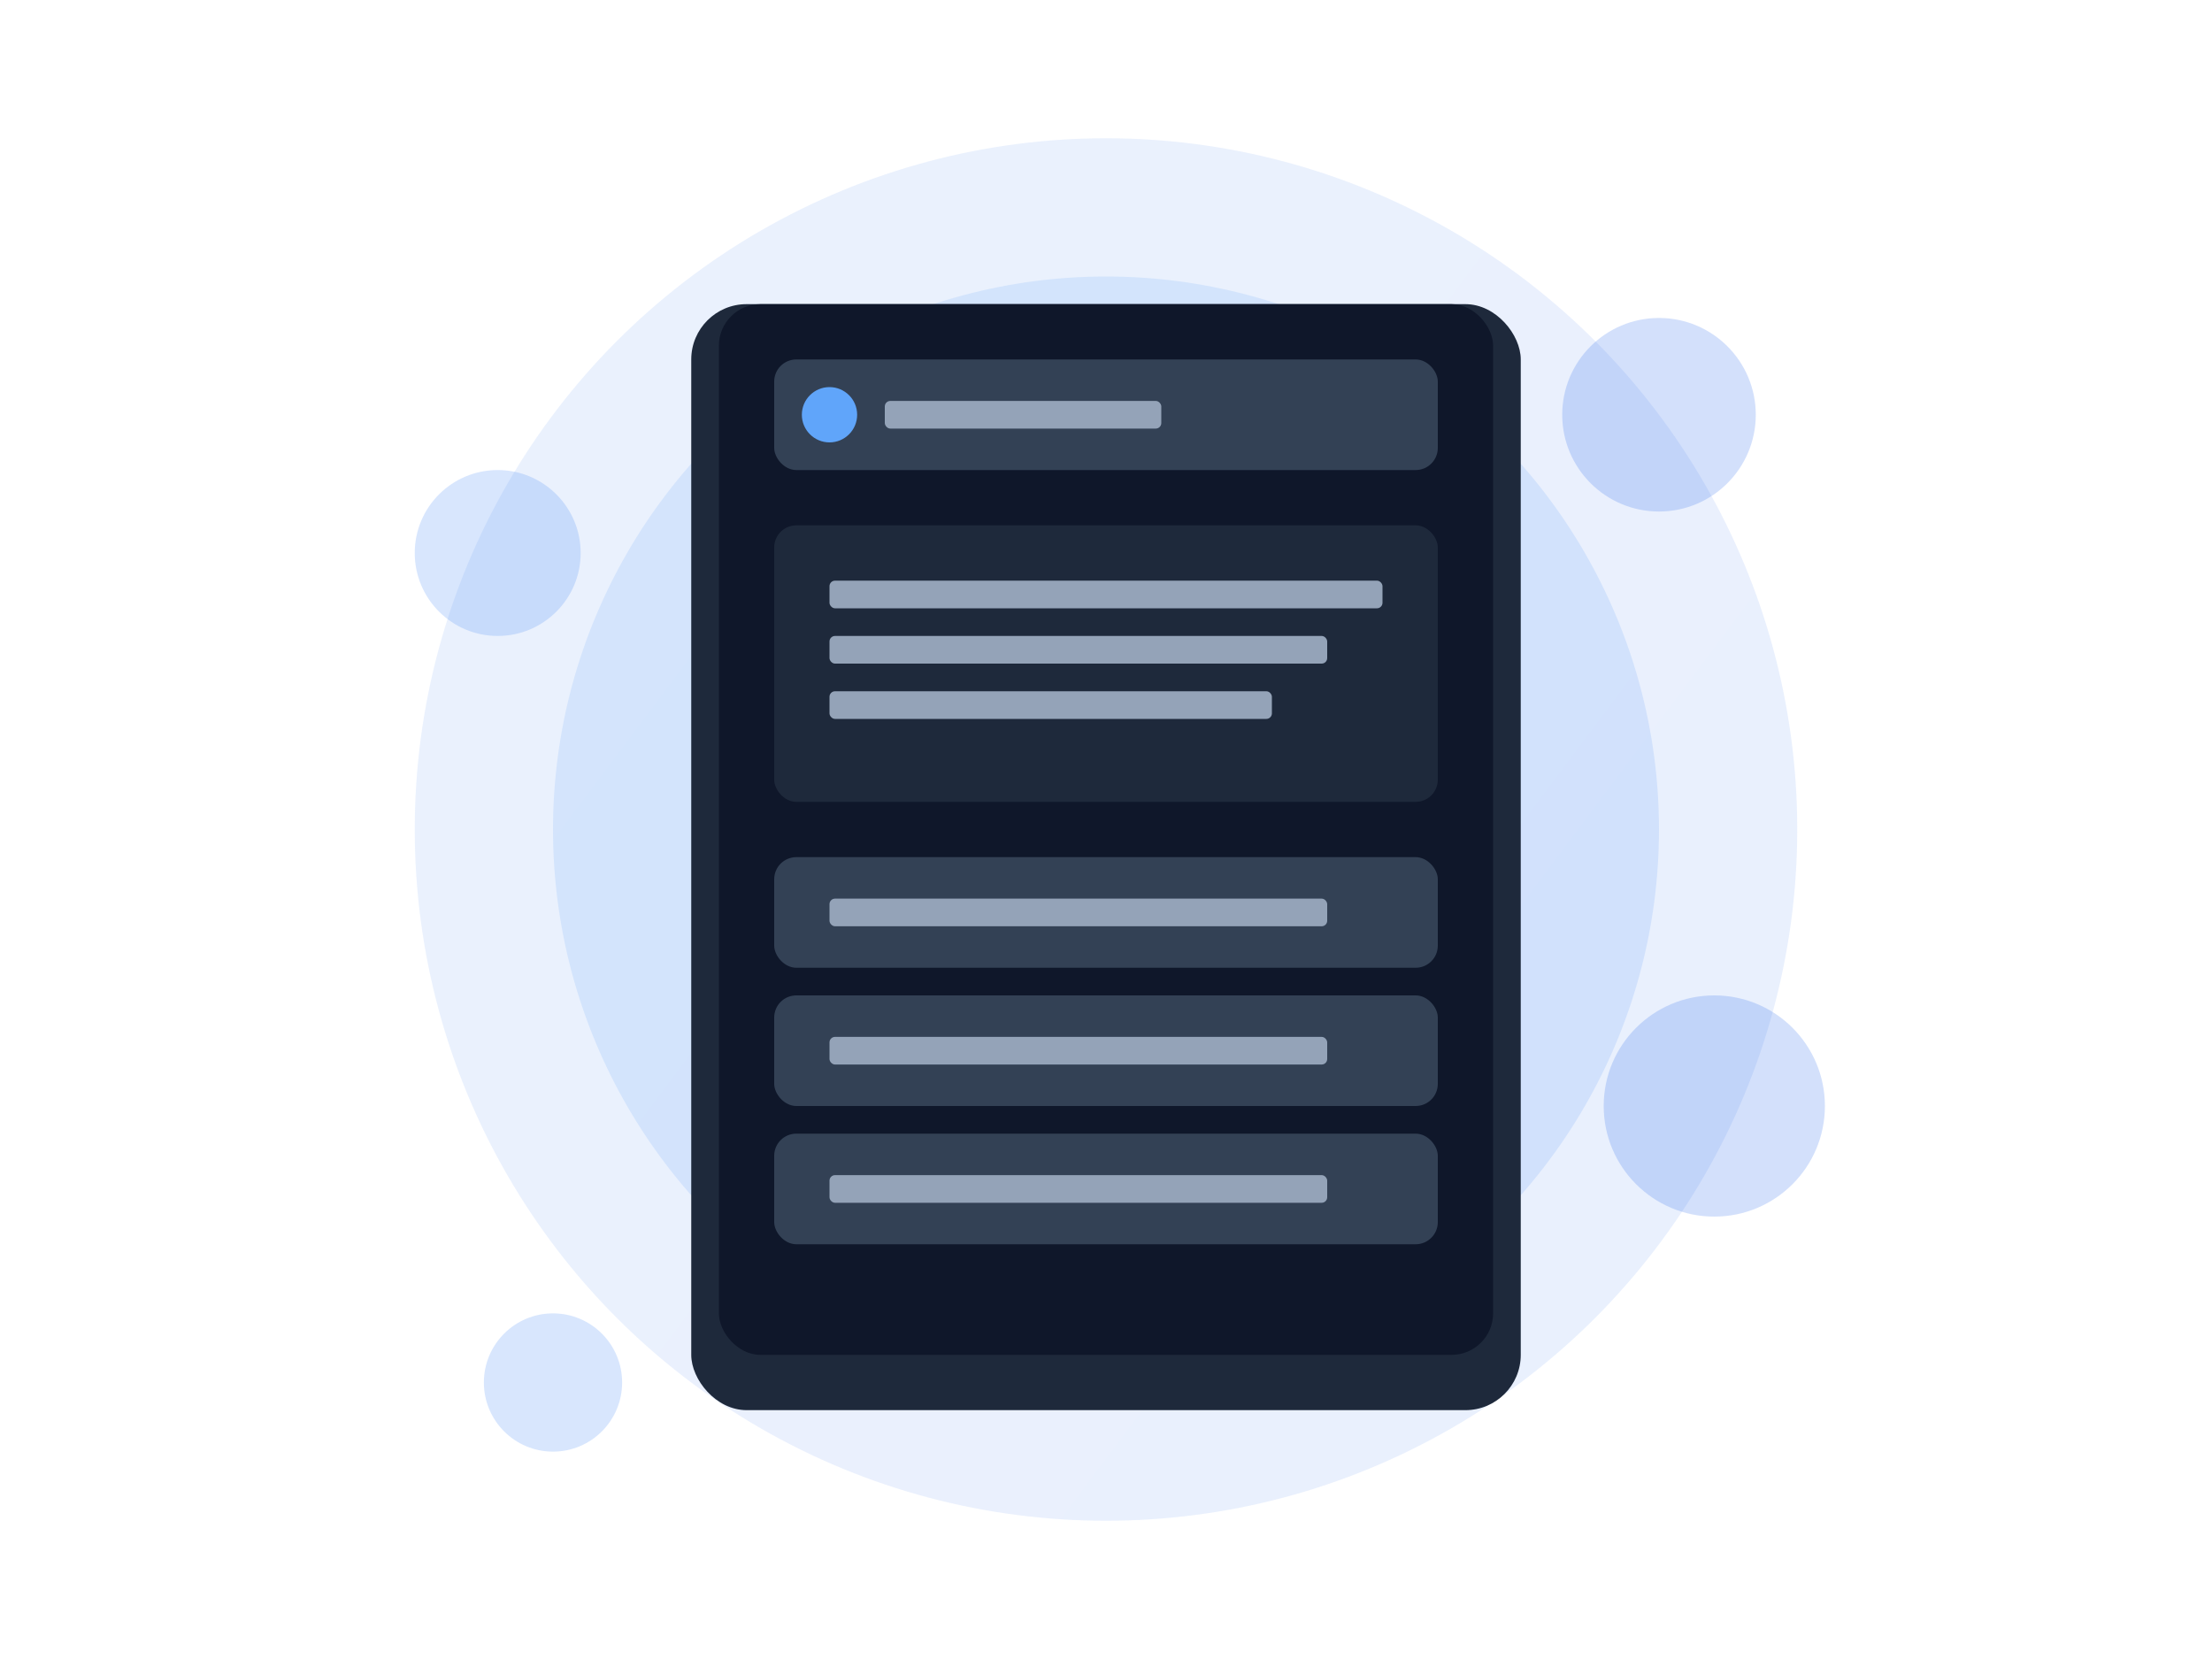 <?xml version="1.0" encoding="UTF-8"?>
<svg width="800" height="600" viewBox="0 0 800 600" fill="none" xmlns="http://www.w3.org/2000/svg">
    <!-- Background Elements -->
    <circle cx="400" cy="300" r="250" fill="url(#gradient1)" fill-opacity="0.1"/>
    <circle cx="400" cy="300" r="200" fill="url(#gradient2)" fill-opacity="0.15"/>
    
    <!-- Main Device Frame -->
    <rect x="250" y="100" width="300" height="400" rx="20" fill="#1E293B" filter="url(#shadow)"/>
    <rect x="260" y="110" width="280" height="380" rx="15" fill="#0F172A"/>
    
    <!-- Screen Content -->
    <!-- Header -->
    <rect x="280" y="130" width="240" height="40" rx="8" fill="#334155"/>
    <circle cx="300" cy="150" r="10" fill="#60A5FA"/>
    <rect x="320" y="145" width="100" height="10" rx="2" fill="#94A3B8"/>
    
    <!-- Question Area -->
    <rect x="280" y="190" width="240" height="100" rx="8" fill="#1E293B"/>
    <rect x="300" y="210" width="200" height="10" rx="2" fill="#94A3B8"/>
    <rect x="300" y="230" width="180" height="10" rx="2" fill="#94A3B8"/>
    <rect x="300" y="250" width="160" height="10" rx="2" fill="#94A3B8"/>
    
    <!-- Answer Options -->
    <rect x="280" y="310" width="240" height="40" rx="8" fill="#334155"/>
    <rect x="300" y="325" width="180" height="10" rx="2" fill="#94A3B8"/>
    
    <rect x="280" y="360" width="240" height="40" rx="8" fill="#334155"/>
    <rect x="300" y="375" width="180" height="10" rx="2" fill="#94A3B8"/>
    
    <rect x="280" y="410" width="240" height="40" rx="8" fill="#334155"/>
    <rect x="300" y="425" width="180" height="10" rx="2" fill="#94A3B8"/>
    
    <!-- Floating Elements -->
    <circle cx="180" cy="200" r="30" fill="url(#gradient3)" fill-opacity="0.2"/>
    <circle cx="620" cy="400" r="40" fill="url(#gradient4)" fill-opacity="0.2"/>
    <circle cx="200" cy="500" r="25" fill="url(#gradient5)" fill-opacity="0.2"/>
    <circle cx="600" cy="150" r="35" fill="url(#gradient6)" fill-opacity="0.2"/>
    
    <!-- Definitions -->
    <defs>
        <linearGradient id="gradient1" x1="0" y1="0" x2="800" y2="600" gradientUnits="userSpaceOnUse">
            <stop offset="0%" stop-color="#3B82F6"/>
            <stop offset="100%" stop-color="#2563EB"/>
        </linearGradient>
        
        <linearGradient id="gradient2" x1="0" y1="0" x2="800" y2="600" gradientUnits="userSpaceOnUse">
            <stop offset="0%" stop-color="#60A5FA"/>
            <stop offset="100%" stop-color="#3B82F6"/>
        </linearGradient>
        
        <linearGradient id="gradient3" x1="0" y1="0" x2="100" y2="100" gradientUnits="userSpaceOnUse">
            <stop offset="0%" stop-color="#60A5FA"/>
            <stop offset="100%" stop-color="#3B82F6"/>
        </linearGradient>
        
        <linearGradient id="gradient4" x1="0" y1="0" x2="100" y2="100" gradientUnits="userSpaceOnUse">
            <stop offset="0%" stop-color="#3B82F6"/>
            <stop offset="100%" stop-color="#2563EB"/>
        </linearGradient>
        
        <linearGradient id="gradient5" x1="0" y1="0" x2="100" y2="100" gradientUnits="userSpaceOnUse">
            <stop offset="0%" stop-color="#60A5FA"/>
            <stop offset="100%" stop-color="#3B82F6"/>
        </linearGradient>
        
        <linearGradient id="gradient6" x1="0" y1="0" x2="100" y2="100" gradientUnits="userSpaceOnUse">
            <stop offset="0%" stop-color="#3B82F6"/>
            <stop offset="100%" stop-color="#2563EB"/>
        </linearGradient>
        
        <filter id="shadow" x="-50%" y="-50%" width="200%" height="200%">
            <feGaussianBlur in="SourceAlpha" stdDeviation="10"/>
            <feOffset dx="0" dy="10" result="offsetblur"/>
            <feFlood flood-color="#000000" flood-opacity="0.3"/>
            <feComposite in2="offsetblur" operator="in"/>
            <feMerge>
                <feMergeNode/>
                <feMergeNode in="SourceGraphic"/>
            </feMerge>
        </filter>
    </defs>
</svg> 